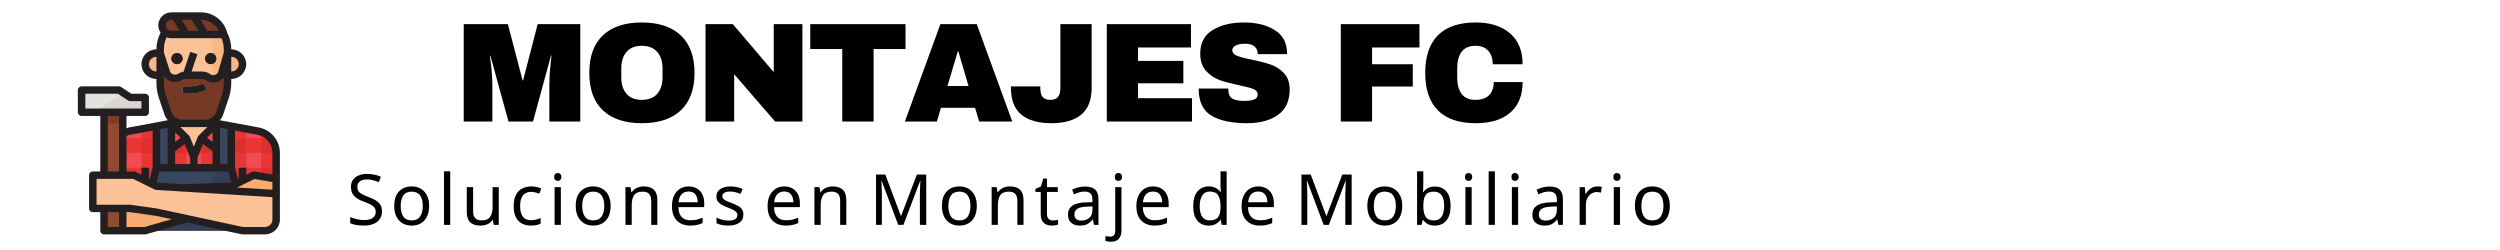 <svg xmlns="http://www.w3.org/2000/svg" xmlns:xlink="http://www.w3.org/1999/xlink" width="500" zoomAndPan="magnify" viewBox="0 0 375 37.5" height="50" preserveAspectRatio="xMidYMid meet" version="1.2"><defs><clipPath id="90d46e0a17"><path d="M 11.66 1.852 L 42 1.852 L 42 35.156 L 11.66 35.156 Z M 11.66 1.852 "/></clipPath></defs><g id="ba93bb0384"><path style=" stroke:none;fill-rule:nonzero;fill:#fbc197;fill-opacity:1;" d="M 41.426 32.938 L 41.426 22.934 C 41.426 21.332 40.273 19.953 38.676 19.66 L 32.445 18.504 L 32.445 13.508 L 25.707 13.508 L 25.707 18.504 C 25.707 18.504 22.113 19.172 19.473 19.66 C 17.883 19.953 16.727 21.332 16.727 22.934 C 16.727 25.719 16.727 32.938 16.727 32.938 "/><path style=" stroke:none;fill-rule:nonzero;fill:#f03b3d;fill-opacity:1;" d="M 38.676 19.66 L 32.445 18.504 L 30.199 20.723 L 29.078 23.5 L 27.953 20.723 L 25.707 18.504 C 25.707 18.504 22.113 19.172 19.473 19.66 C 17.883 19.953 16.727 21.332 16.727 22.934 C 16.727 25.719 16.727 32.938 16.727 32.938 L 41.426 32.938 L 41.426 22.934 C 41.426 21.332 40.273 19.953 38.676 19.66 "/><path style=" stroke:none;fill-rule:nonzero;fill:#f14c52;fill-opacity:1;" d="M 30.199 25.164 L 30.199 22.945 L 29.301 22.945 L 29.078 23.5 L 28.852 22.945 L 27.953 22.945 L 27.953 25.164 L 30.199 25.164 "/><path style=" stroke:none;fill-rule:nonzero;fill:#f14c52;fill-opacity:1;" d="M 21.219 20.723 L 21.219 19.336 C 20.621 19.445 20.027 19.559 19.473 19.66 C 19.301 19.691 19.137 19.742 18.973 19.801 L 18.973 20.723 L 21.219 20.723 "/><path style=" stroke:none;fill-rule:nonzero;fill:#f14c52;fill-opacity:1;" d="M 34.688 25.164 L 34.688 22.945 L 32.445 22.945 L 32.445 25.164 L 34.688 25.164 "/><path style=" stroke:none;fill-rule:nonzero;fill:#f14c52;fill-opacity:1;" d="M 32.445 27.387 L 32.445 29.605 L 34.688 29.605 L 34.688 27.387 L 32.445 27.387 "/><path style=" stroke:none;fill-rule:nonzero;fill:#f14c52;fill-opacity:1;" d="M 25.707 20.723 L 25.707 18.504 C 25.707 18.504 24.75 18.68 23.465 18.918 L 23.465 20.723 L 25.707 20.723 "/><path style=" stroke:none;fill-rule:nonzero;fill:#f14c52;fill-opacity:1;" d="M 27.953 27.387 L 27.953 29.605 L 30.199 29.605 L 30.199 27.387 L 27.953 27.387 "/><path style=" stroke:none;fill-rule:nonzero;fill:#f14c52;fill-opacity:1;" d="M 36.934 29.605 L 39.18 29.605 L 39.18 27.387 L 36.934 27.387 L 36.934 29.605 "/><path style=" stroke:none;fill-rule:nonzero;fill:#f14c52;fill-opacity:1;" d="M 21.219 27.387 L 18.973 27.387 L 18.973 29.605 L 21.219 29.605 L 21.219 27.387 "/><path style=" stroke:none;fill-rule:nonzero;fill:#f14c52;fill-opacity:1;" d="M 23.465 27.387 L 23.465 29.605 L 25.707 29.605 L 25.707 27.387 L 23.465 27.387 "/><path style=" stroke:none;fill-rule:nonzero;fill:#f14c52;fill-opacity:1;" d="M 36.934 25.164 L 39.18 25.164 L 39.18 22.945 L 36.934 22.945 L 36.934 25.164 "/><path style=" stroke:none;fill-rule:nonzero;fill:#f14c52;fill-opacity:1;" d="M 34.688 20.723 L 34.688 18.918 L 32.445 18.504 L 32.445 20.723 L 34.688 20.723 "/><path style=" stroke:none;fill-rule:nonzero;fill:#f14c52;fill-opacity:1;" d="M 39.18 20.723 L 39.18 19.797 C 39.016 19.742 38.852 19.691 38.676 19.66 L 36.934 19.336 L 36.934 20.723 L 39.18 20.723 "/><path style=" stroke:none;fill-rule:nonzero;fill:#f14c52;fill-opacity:1;" d="M 23.465 25.164 L 25.707 25.164 L 25.707 22.945 L 23.465 22.945 L 23.465 25.164 "/><path style=" stroke:none;fill-rule:nonzero;fill:#f14c52;fill-opacity:1;" d="M 27.953 31.824 L 27.953 32.938 L 30.199 32.938 L 30.199 31.824 L 27.953 31.824 "/><path style=" stroke:none;fill-rule:nonzero;fill:#f14c52;fill-opacity:1;" d="M 23.465 31.824 L 23.465 32.938 L 25.707 32.938 L 25.707 31.824 L 23.465 31.824 "/><path style=" stroke:none;fill-rule:nonzero;fill:#f14c52;fill-opacity:1;" d="M 18.973 31.824 L 18.973 32.938 L 21.219 32.938 L 21.219 31.824 L 18.973 31.824 "/><path style=" stroke:none;fill-rule:nonzero;fill:#f14c52;fill-opacity:1;" d="M 21.219 22.945 L 18.973 22.945 L 18.973 25.164 L 21.219 25.164 L 21.219 22.945 "/><path style=" stroke:none;fill-rule:nonzero;fill:#f14c52;fill-opacity:1;" d="M 32.445 31.824 L 32.445 32.938 L 34.688 32.938 L 34.688 31.824 L 32.445 31.824 "/><path style=" stroke:none;fill-rule:nonzero;fill:#f14c52;fill-opacity:1;" d="M 36.934 31.824 L 36.934 32.938 L 39.18 32.938 L 39.18 31.824 L 36.934 31.824 "/><path style=" stroke:none;fill-rule:nonzero;fill:#eb3535;fill-opacity:1;" d="M 25.707 22.945 L 25.707 20.723 L 23.465 20.723 L 23.465 22.945 L 25.707 22.945 "/><path style=" stroke:none;fill-rule:nonzero;fill:#eb3535;fill-opacity:1;" d="M 34.688 20.723 L 32.445 20.723 L 32.445 22.945 L 34.688 22.945 L 34.688 20.723 "/><path style=" stroke:none;fill-rule:nonzero;fill:#eb3535;fill-opacity:1;" d="M 36.934 20.723 L 36.934 22.945 L 39.18 22.945 L 39.18 20.723 L 36.934 20.723 "/><path style=" stroke:none;fill-rule:nonzero;fill:#eb3535;fill-opacity:1;" d="M 29.301 22.945 L 30.199 22.945 L 30.199 20.723 L 29.301 22.945 "/><path style=" stroke:none;fill-rule:nonzero;fill:#eb3535;fill-opacity:1;" d="M 27.953 22.945 L 28.852 22.945 L 27.953 20.723 L 27.953 22.945 "/><path style=" stroke:none;fill-rule:nonzero;fill:#eb3535;fill-opacity:1;" d="M 21.219 22.945 L 21.219 20.723 L 18.973 20.723 L 18.973 22.945 L 21.219 22.945 "/><path style=" stroke:none;fill-rule:nonzero;fill:#eb3535;fill-opacity:1;" d="M 36.934 27.387 L 39.18 27.387 L 39.18 25.164 L 36.934 25.164 L 36.934 27.387 "/><path style=" stroke:none;fill-rule:nonzero;fill:#eb3535;fill-opacity:1;" d="M 30.199 27.387 L 30.199 25.164 L 27.953 25.164 L 27.953 27.387 L 30.199 27.387 "/><path style=" stroke:none;fill-rule:nonzero;fill:#eb3535;fill-opacity:1;" d="M 34.688 27.387 L 34.688 25.164 L 32.445 25.164 L 32.445 27.387 L 34.688 27.387 "/><path style=" stroke:none;fill-rule:nonzero;fill:#eb3535;fill-opacity:1;" d="M 18.973 25.164 L 18.973 27.387 L 21.219 27.387 L 21.219 25.164 L 18.973 25.164 "/><path style=" stroke:none;fill-rule:nonzero;fill:#eb3535;fill-opacity:1;" d="M 25.707 27.387 L 25.707 25.164 L 23.465 25.164 L 23.465 27.387 L 25.707 27.387 "/><path style=" stroke:none;fill-rule:nonzero;fill:#eb3535;fill-opacity:1;" d="M 23.465 29.605 L 23.465 31.824 L 25.707 31.824 L 25.707 29.605 L 23.465 29.605 "/><path style=" stroke:none;fill-rule:nonzero;fill:#eb3535;fill-opacity:1;" d="M 32.445 29.605 L 32.445 31.824 L 34.688 31.824 L 34.688 29.605 L 32.445 29.605 "/><path style=" stroke:none;fill-rule:nonzero;fill:#eb3535;fill-opacity:1;" d="M 36.934 31.824 L 39.18 31.824 L 39.18 29.605 L 36.934 29.605 L 36.934 31.824 "/><path style=" stroke:none;fill-rule:nonzero;fill:#eb3535;fill-opacity:1;" d="M 27.953 29.605 L 27.953 31.824 L 30.199 31.824 L 30.199 29.605 L 27.953 29.605 "/><path style=" stroke:none;fill-rule:nonzero;fill:#eb3535;fill-opacity:1;" d="M 18.973 29.605 L 18.973 31.824 L 21.219 31.824 L 21.219 29.605 L 18.973 29.605 "/><path style=" stroke:none;fill-rule:nonzero;fill:#eb3535;fill-opacity:1;" d="M 30.199 27.387 L 30.199 29.605 L 32.445 29.605 L 32.445 27.387 L 30.199 27.387 "/><path style=" stroke:none;fill-rule:nonzero;fill:#eb3535;fill-opacity:1;" d="M 32.445 25.164 L 32.445 22.945 L 30.199 22.945 L 30.199 25.164 L 32.445 25.164 "/><path style=" stroke:none;fill-rule:nonzero;fill:#eb3535;fill-opacity:1;" d="M 30.199 31.824 L 30.199 32.938 L 32.445 32.938 L 32.445 31.824 L 30.199 31.824 "/><path style=" stroke:none;fill-rule:nonzero;fill:#eb3535;fill-opacity:1;" d="M 32.445 18.504 L 30.199 20.723 L 32.445 20.723 Z M 32.445 18.504 "/><path style=" stroke:none;fill-rule:nonzero;fill:#eb3535;fill-opacity:1;" d="M 34.688 25.164 L 36.934 25.164 L 36.934 22.945 L 34.688 22.945 L 34.688 25.164 "/><path style=" stroke:none;fill-rule:nonzero;fill:#eb3535;fill-opacity:1;" d="M 36.934 20.723 L 36.934 19.336 L 34.688 18.918 L 34.688 20.723 L 36.934 20.723 "/><path style=" stroke:none;fill-rule:nonzero;fill:#eb3535;fill-opacity:1;" d="M 34.688 31.824 L 34.688 32.938 L 36.934 32.938 L 36.934 31.824 L 34.688 31.824 "/><path style=" stroke:none;fill-rule:nonzero;fill:#eb3535;fill-opacity:1;" d="M 34.688 29.605 L 36.934 29.605 L 36.934 27.387 L 34.688 27.387 L 34.688 29.605 "/><path style=" stroke:none;fill-rule:nonzero;fill:#eb3535;fill-opacity:1;" d="M 39.18 22.945 L 39.18 25.164 L 41.426 25.164 L 41.426 22.945 L 39.18 22.945 "/><path style=" stroke:none;fill-rule:nonzero;fill:#eb3535;fill-opacity:1;" d="M 39.18 32.938 L 41.426 32.938 L 41.426 31.824 L 39.18 31.824 L 39.18 32.938 "/><path style=" stroke:none;fill-rule:nonzero;fill:#eb3535;fill-opacity:1;" d="M 40.566 20.723 C 40.195 20.312 39.723 19.988 39.18 19.797 L 39.18 20.723 L 40.566 20.723 "/><path style=" stroke:none;fill-rule:nonzero;fill:#eb3535;fill-opacity:1;" d="M 39.18 29.605 L 41.426 29.605 L 41.426 27.387 L 39.18 27.387 L 39.18 29.605 "/><path style=" stroke:none;fill-rule:nonzero;fill:#eb3535;fill-opacity:1;" d="M 25.707 27.387 L 25.707 29.605 L 27.953 29.605 L 27.953 27.387 L 25.707 27.387 "/><path style=" stroke:none;fill-rule:nonzero;fill:#eb3535;fill-opacity:1;" d="M 25.707 31.824 L 25.707 32.938 L 27.953 32.938 L 27.953 31.824 L 25.707 31.824 "/><path style=" stroke:none;fill-rule:nonzero;fill:#eb3535;fill-opacity:1;" d="M 27.953 25.164 L 27.953 22.945 L 25.707 22.945 L 25.707 25.164 L 27.953 25.164 "/><path style=" stroke:none;fill-rule:nonzero;fill:#eb3535;fill-opacity:1;" d="M 27.953 20.723 L 25.707 18.504 L 25.707 20.723 Z M 27.953 20.723 "/><path style=" stroke:none;fill-rule:nonzero;fill:#eb3535;fill-opacity:1;" d="M 23.465 20.723 L 23.465 18.918 C 22.777 19.047 22 19.191 21.219 19.336 L 21.219 20.723 L 23.465 20.723 "/><path style=" stroke:none;fill-rule:nonzero;fill:#eb3535;fill-opacity:1;" d="M 23.465 25.164 L 23.465 22.945 L 21.219 22.945 L 21.219 25.164 L 23.465 25.164 "/><path style=" stroke:none;fill-rule:nonzero;fill:#eb3535;fill-opacity:1;" d="M 21.219 31.824 L 21.219 32.938 L 23.465 32.938 L 23.465 31.824 L 21.219 31.824 "/><path style=" stroke:none;fill-rule:nonzero;fill:#eb3535;fill-opacity:1;" d="M 21.219 27.387 L 21.219 29.605 L 23.465 29.605 L 23.465 27.387 L 21.219 27.387 "/><path style=" stroke:none;fill-rule:nonzero;fill:#eb3535;fill-opacity:1;" d="M 18.973 22.945 L 16.727 22.945 C 16.727 23.527 16.727 24.305 16.727 25.164 L 18.973 25.164 L 18.973 22.945 "/><path style=" stroke:none;fill-rule:nonzero;fill:#eb3535;fill-opacity:1;" d="M 16.727 27.387 C 16.727 28.145 16.727 28.902 16.727 29.605 L 18.973 29.605 L 18.973 27.387 L 16.727 27.387 "/><path style=" stroke:none;fill-rule:nonzero;fill:#eb3535;fill-opacity:1;" d="M 17.586 20.723 L 18.973 20.723 L 18.973 19.801 C 18.43 19.988 17.957 20.312 17.586 20.723 "/><path style=" stroke:none;fill-rule:nonzero;fill:#eb3535;fill-opacity:1;" d="M 16.727 31.824 C 16.727 32.508 16.727 32.938 16.727 32.938 L 18.973 32.938 L 18.973 31.824 L 16.727 31.824 "/><path style=" stroke:none;fill-rule:nonzero;fill:#db302b;fill-opacity:1;" d="M 32.445 22.945 L 32.445 20.723 L 30.199 20.723 L 30.199 22.945 L 32.445 22.945 "/><path style=" stroke:none;fill-rule:nonzero;fill:#db302b;fill-opacity:1;" d="M 32.445 27.387 L 32.445 25.164 L 30.199 25.164 L 30.199 27.387 L 32.445 27.387 "/><path style=" stroke:none;fill-rule:nonzero;fill:#db302b;fill-opacity:1;" d="M 30.199 29.605 L 30.199 31.824 L 32.445 31.824 L 32.445 29.605 L 30.199 29.605 "/><path style=" stroke:none;fill-rule:nonzero;fill:#db302b;fill-opacity:1;" d="M 36.934 22.945 L 36.934 20.723 L 34.688 20.723 L 34.688 22.945 L 36.934 22.945 "/><path style=" stroke:none;fill-rule:nonzero;fill:#db302b;fill-opacity:1;" d="M 34.688 27.387 L 36.934 27.387 L 36.934 25.164 L 34.688 25.164 L 34.688 27.387 "/><path style=" stroke:none;fill-rule:nonzero;fill:#db302b;fill-opacity:1;" d="M 34.688 29.605 L 34.688 31.824 L 36.934 31.824 L 36.934 29.605 L 34.688 29.605 "/><path style=" stroke:none;fill-rule:nonzero;fill:#db302b;fill-opacity:1;" d="M 40.566 20.723 L 39.18 20.723 L 39.18 22.945 L 41.426 22.945 L 41.426 22.934 C 41.426 22.094 41.102 21.316 40.566 20.723 "/><path style=" stroke:none;fill-rule:nonzero;fill:#db302b;fill-opacity:1;" d="M 39.18 27.387 L 41.426 27.387 L 41.426 25.164 L 39.18 25.164 L 39.18 27.387 "/><path style=" stroke:none;fill-rule:nonzero;fill:#db302b;fill-opacity:1;" d="M 39.18 31.824 L 41.426 31.824 L 41.426 29.605 L 39.18 29.605 L 39.18 31.824 "/><path style=" stroke:none;fill-rule:nonzero;fill:#db302b;fill-opacity:1;" d="M 25.707 22.945 L 27.953 22.945 L 27.953 20.723 L 25.707 20.723 L 25.707 22.945 "/><path style=" stroke:none;fill-rule:nonzero;fill:#db302b;fill-opacity:1;" d="M 27.953 27.387 L 27.953 25.164 L 25.707 25.164 L 25.707 27.387 L 27.953 27.387 "/><path style=" stroke:none;fill-rule:nonzero;fill:#db302b;fill-opacity:1;" d="M 25.707 29.605 L 25.707 31.824 L 27.953 31.824 L 27.953 29.605 L 25.707 29.605 "/><path style=" stroke:none;fill-rule:nonzero;fill:#db302b;fill-opacity:1;" d="M 23.465 22.945 L 23.465 20.723 L 21.219 20.723 L 21.219 22.945 L 23.465 22.945 "/><path style=" stroke:none;fill-rule:nonzero;fill:#db302b;fill-opacity:1;" d="M 23.465 25.164 L 21.219 25.164 L 21.219 27.387 L 23.465 27.387 L 23.465 25.164 "/><path style=" stroke:none;fill-rule:nonzero;fill:#db302b;fill-opacity:1;" d="M 21.219 29.605 L 21.219 31.824 L 23.465 31.824 L 23.465 29.605 L 21.219 29.605 "/><path style=" stroke:none;fill-rule:nonzero;fill:#db302b;fill-opacity:1;" d="M 18.973 20.723 L 17.586 20.723 C 17.051 21.316 16.727 22.094 16.727 22.934 C 16.727 22.934 16.727 22.941 16.727 22.945 L 18.973 22.945 L 18.973 20.723 "/><path style=" stroke:none;fill-rule:nonzero;fill:#db302b;fill-opacity:1;" d="M 18.973 25.164 L 16.727 25.164 C 16.727 25.867 16.727 26.625 16.727 27.387 L 18.973 27.387 L 18.973 25.164 "/><path style=" stroke:none;fill-rule:nonzero;fill:#db302b;fill-opacity:1;" d="M 18.973 29.605 L 16.727 29.605 C 16.727 30.176 16.727 30.711 16.727 31.176 C 16.727 31.414 16.727 31.629 16.727 31.824 L 18.973 31.824 L 18.973 29.605 "/><path style=" stroke:none;fill-rule:nonzero;fill:#394660;fill-opacity:1;" d="M 34.688 25.164 L 34.688 18.918 L 32.445 18.504 L 32.445 25.164 L 25.707 25.164 L 25.707 18.504 C 25.707 18.504 24.75 18.68 23.465 18.918 L 23.465 25.164 L 21.781 31.824 L 21.781 34.602 L 36.375 34.602 L 36.375 31.824 L 34.688 25.164 "/><path style=" stroke:none;fill-rule:nonzero;fill:#333f56;fill-opacity:1;" d="M 34.688 23.094 C 30.562 29.383 25.156 32.559 21.781 34.031 L 21.781 34.602 L 36.375 34.602 L 36.375 31.824 L 34.688 25.164 L 34.688 23.094 "/><path style=" stroke:none;fill-rule:nonzero;fill:#f14c52;fill-opacity:1;" d="M 27.953 20.723 L 25.707 18.504 L 25.707 22.391 Z M 27.953 20.723 "/><path style=" stroke:none;fill-rule:nonzero;fill:#f14c52;fill-opacity:1;" d="M 30.199 20.723 L 32.445 18.504 L 32.445 22.391 Z M 30.199 20.723 "/><path style=" stroke:none;fill-rule:nonzero;fill:#fab683;fill-opacity:1;" d="M 34.688 11.285 L 34.129 11.285 L 34.129 7.957 L 34.688 7.957 C 35.617 7.957 36.375 8.703 36.375 9.621 C 36.375 10.543 35.617 11.285 34.688 11.285 "/><path style=" stroke:none;fill-rule:nonzero;fill:#fab683;fill-opacity:1;" d="M 24.023 7.957 L 23.465 7.957 C 22.539 7.957 21.781 8.703 21.781 9.621 C 21.781 10.535 22.539 11.285 23.465 11.285 L 24.059 11.285 "/><path style=" stroke:none;fill-rule:nonzero;fill:#fbc197;fill-opacity:1;" d="M 29.078 16.281 C 26.289 16.281 24.023 14.047 24.023 11.285 L 24.023 7.402 C 24.023 4.645 26.289 2.406 29.078 2.406 C 31.867 2.406 34.129 4.645 34.129 7.402 L 34.129 11.285 C 34.129 14.047 31.867 16.281 29.078 16.281 "/><path style=" stroke:none;fill-rule:nonzero;fill:#fab683;fill-opacity:1;" d="M 29.078 2.406 C 28.691 2.406 28.316 2.453 27.953 2.535 C 30.203 3.039 31.883 5.023 31.883 7.402 L 31.883 11.285 C 31.883 13.664 30.203 15.648 27.953 16.156 C 28.316 16.234 28.691 16.281 29.078 16.281 C 31.867 16.281 34.129 14.047 34.129 11.285 L 34.129 7.402 C 34.129 4.645 31.867 2.406 29.078 2.406 "/><path style=" stroke:none;fill-rule:nonzero;fill:#753926;fill-opacity:1;" d="M 26.551 7.957 C 26.086 7.957 25.707 8.328 25.707 8.789 C 25.707 9.25 26.086 9.621 26.551 9.621 C 27.016 9.621 27.391 9.25 27.391 8.789 C 27.391 8.328 27.016 7.957 26.551 7.957 "/><path style=" stroke:none;fill-rule:nonzero;fill:#753926;fill-opacity:1;" d="M 31.602 7.957 C 31.137 7.957 30.762 8.328 30.762 8.789 C 30.762 9.25 31.137 9.621 31.602 9.621 C 32.066 9.621 32.445 9.25 32.445 8.789 C 32.445 8.328 32.066 7.957 31.602 7.957 "/><path style=" stroke:none;fill-rule:nonzero;fill:#f9ab71;fill-opacity:1;" d="M 30.199 11.844 L 27.953 11.844 C 27.773 11.844 27.605 11.754 27.496 11.613 C 27.391 11.469 27.363 11.281 27.422 11.113 L 28.543 7.781 L 29.609 8.133 L 28.73 10.73 L 30.199 10.73 L 30.199 11.844 "/><path style=" stroke:none;fill-rule:nonzero;fill:#753926;fill-opacity:1;" d="M 33.566 5.18 L 25.707 5.18 C 24.934 5.18 24.305 4.562 24.305 3.793 C 24.305 3.027 24.934 2.406 25.707 2.406 L 30.145 2.406 C 31.809 2.406 33.238 3.566 33.566 5.18 "/><path style=" stroke:none;fill-rule:nonzero;fill:#db302b;fill-opacity:1;" d="M 22.34 31.824 L 21.219 31.824 L 21.219 25.164 L 22.34 25.164 L 22.34 31.824 "/><path style=" stroke:none;fill-rule:nonzero;fill:#db302b;fill-opacity:1;" d="M 36.934 31.824 L 35.812 31.824 L 35.812 25.164 L 36.934 25.164 L 36.934 31.824 "/><path style=" stroke:none;fill-rule:nonzero;fill:#f9ab71;fill-opacity:1;" d="M 34.688 27.941 L 16.727 28.496 L 16.727 32.938 C 16.727 33.855 17.48 34.602 18.41 34.602 L 21.781 34.602 L 34.688 30.895 L 38.617 30.16 L 41.426 31.27 L 41.426 26.828 L 38.059 26.273 L 34.688 27.941 "/><path style=" stroke:none;fill-rule:nonzero;fill:#5c291c;fill-opacity:1;" d="M 29.715 2.406 L 28.395 2.406 L 30.121 5.18 L 31.441 5.18 L 29.715 2.406 "/><path style=" stroke:none;fill-rule:nonzero;fill:#5c291c;fill-opacity:1;" d="M 25.707 2.406 C 25.668 2.406 25.633 2.414 25.594 2.418 L 27.301 5.18 L 28.617 5.18 L 26.902 2.406 L 25.707 2.406 "/><path style=" stroke:none;fill-rule:nonzero;fill:#914a32;fill-opacity:1;" d="M 18.41 34.602 L 15.605 34.602 L 15.605 16.84 L 18.41 16.84 L 18.41 34.602 "/><path style=" stroke:none;fill-rule:nonzero;fill:#e2e2de;fill-opacity:1;" d="M 21.781 16.84 L 12.238 16.84 L 12.238 13.508 L 17.852 13.508 L 19.535 14.617 L 21.781 14.617 L 21.781 16.84 "/><path style=" stroke:none;fill-rule:nonzero;fill:#d8d7d3;fill-opacity:1;" d="M 18.57 13.98 L 14.062 16.84 L 21.781 16.84 L 21.781 14.617 L 19.535 14.617 L 18.57 13.98 "/><path style=" stroke:none;fill-rule:nonzero;fill:#7e3b26;fill-opacity:1;" d="M 18.41 18.504 L 15.605 18.504 L 15.605 16.84 L 18.41 16.84 L 18.41 18.504 "/><path style=" stroke:none;fill-rule:nonzero;fill:#fbc197;fill-opacity:1;" d="M 23.465 27.941 L 41.426 29.051 L 41.426 32.938 C 41.426 33.855 40.672 34.602 39.742 34.602 L 36.375 34.602 L 23.465 31.824 L 19.535 31.27 L 13.922 31.27 L 13.922 26.273 L 20.094 26.273 L 23.465 27.941 "/><path style=" stroke:none;fill-rule:nonzero;fill:#753926;fill-opacity:1;" d="M 30.824 18.504 L 27.328 18.504 C 26.359 18.504 25.504 17.891 25.199 16.984 L 24.371 14.531 C 24.141 13.855 24.023 13.145 24.023 12.426 L 24.023 7.957 L 24.992 10.984 C 25.371 11.734 26.332 11.988 27.039 11.52 C 27.27 11.371 27.543 11.285 27.82 11.285 L 30.332 11.285 C 30.609 11.285 30.883 11.371 31.117 11.52 L 31.215 11.586 C 31.883 12.027 32.789 11.824 33.203 11.145 L 34.129 7.957 L 34.129 12.426 C 34.129 13.145 34.012 13.855 33.781 14.531 L 32.953 16.984 C 32.648 17.891 31.793 18.504 30.824 18.504 "/><path style=" stroke:none;fill-rule:nonzero;fill:#fbc197;fill-opacity:1;" d="M 28.438 14.062 L 27.391 14.062 L 27.391 12.953 L 28.438 12.953 C 29.207 12.953 29.949 12.777 30.477 12.473 L 31.043 13.43 C 30.34 13.84 29.41 14.062 28.438 14.062 "/><g clip-rule="nonzero" clip-path="url(#90d46e0a17)"><path style=" stroke:none;fill-rule:nonzero;fill:#231f20;fill-opacity:1;" d="M 21.219 16.281 L 21.219 15.172 L 19.535 15.172 C 19.422 15.172 19.316 15.141 19.223 15.078 L 17.68 14.062 L 12.797 14.062 L 12.797 16.281 Z M 18.973 20.395 L 18.973 25.719 L 20.094 25.719 C 20.184 25.719 20.27 25.738 20.348 25.777 L 21.219 26.211 L 21.219 25.164 L 22.34 25.164 L 22.34 26.766 L 22.465 26.824 L 22.902 25.098 L 22.902 19.586 C 21.824 19.785 20.629 20.008 19.574 20.203 C 19.367 20.246 19.164 20.312 18.973 20.395 Z M 17.852 25.719 L 17.852 17.395 L 16.168 17.395 L 16.168 25.719 Z M 23.211 28.438 L 19.965 26.828 L 14.484 26.828 L 14.484 30.715 L 19.535 30.715 C 19.559 30.715 19.586 30.719 19.613 30.723 L 23.543 31.277 L 36.434 34.047 L 39.742 34.047 C 40.359 34.047 40.863 33.547 40.863 32.938 L 40.863 29.574 L 23.43 28.492 C 23.355 28.488 23.277 28.469 23.211 28.438 Z M 23.492 27.336 L 23.613 27.395 L 27.246 27.617 L 34.547 27.391 L 34.66 27.332 L 34.25 25.719 L 23.902 25.719 Z M 24.023 24.609 L 25.148 24.609 L 25.148 19.172 C 25.066 19.188 24.988 19.203 24.895 19.219 L 24.723 19.25 C 24.652 19.262 24.594 19.273 24.535 19.289 C 24.422 19.305 24.359 19.32 24.289 19.328 L 24.023 19.379 Z M 31.883 21.277 L 31.883 19.844 L 31.055 20.664 Z M 29.637 24.609 L 31.883 24.609 L 31.883 22.668 L 30.449 21.602 L 29.637 23.609 Z M 29.078 22.004 L 29.676 20.52 L 29.68 20.52 C 29.707 20.449 29.746 20.387 29.801 20.332 L 31.109 19.035 C 31.016 19.047 30.922 19.059 30.824 19.059 L 27.328 19.059 C 27.23 19.059 27.137 19.047 27.043 19.035 L 28.352 20.332 C 28.406 20.387 28.445 20.449 28.473 20.52 L 28.477 20.52 Z M 27.098 20.664 L 26.27 19.844 L 26.27 21.277 Z M 26.27 22.668 L 26.27 24.609 L 28.516 24.609 L 28.516 23.609 L 27.703 21.602 Z M 25.727 16.809 C 25.957 17.492 26.602 17.949 27.328 17.949 L 30.824 17.949 C 31.551 17.949 32.195 17.492 32.426 16.809 L 33.25 14.355 C 33.461 13.734 33.566 13.086 33.566 12.426 L 33.566 11.605 C 33.285 11.969 32.891 12.227 32.43 12.328 C 31.898 12.445 31.355 12.344 30.902 12.047 L 30.805 11.984 C 30.664 11.891 30.5 11.844 30.332 11.844 L 27.82 11.844 C 27.652 11.844 27.488 11.891 27.348 11.984 C 26.879 12.293 26.297 12.387 25.75 12.246 C 25.266 12.117 24.848 11.812 24.586 11.398 L 24.586 12.426 C 24.586 13.086 24.691 13.734 24.902 14.355 Z M 24.586 7.871 L 25.516 10.77 C 25.629 10.969 25.812 11.113 26.039 11.172 C 26.277 11.234 26.52 11.195 26.727 11.059 C 26.973 10.898 27.254 10.793 27.543 10.75 L 28.543 7.781 L 29.609 8.133 L 28.73 10.73 L 30.332 10.73 C 30.727 10.73 31.102 10.844 31.426 11.059 L 31.527 11.125 C 31.719 11.254 31.949 11.297 32.18 11.242 C 32.391 11.199 32.566 11.082 32.688 10.91 L 33.566 7.879 L 33.566 7.402 C 33.566 6.828 33.449 6.262 33.234 5.734 L 25.707 5.734 C 25.453 5.734 25.207 5.684 24.98 5.594 C 24.723 6.16 24.586 6.773 24.586 7.402 Z M 24.867 3.793 C 24.867 4.254 25.242 4.625 25.707 4.625 L 26.961 4.625 L 25.953 2.961 L 25.707 2.961 C 25.242 2.961 24.867 3.332 24.867 3.793 Z M 27.262 2.961 L 28.273 4.625 L 29.77 4.625 L 28.758 2.961 Z M 30.066 2.961 L 31.078 4.625 L 32.797 4.625 C 32.32 3.629 31.297 2.961 30.145 2.961 Z M 33.004 19.172 L 33.004 24.609 L 34.129 24.609 L 34.129 19.379 Z M 35.25 25.098 L 35.688 26.824 L 35.812 26.766 L 35.812 25.164 L 36.934 25.164 L 36.934 26.211 L 37.805 25.777 C 37.914 25.727 38.031 25.707 38.148 25.727 L 40.863 26.176 L 40.863 22.934 C 40.863 21.598 39.902 20.449 38.578 20.203 L 35.25 19.586 Z M 40.863 27.301 L 38.145 26.852 L 35.559 28.129 L 40.863 28.457 Z M 25.746 32.883 L 23.344 32.367 L 19.496 31.824 L 18.973 31.824 L 18.973 34.047 L 21.699 34.047 Z M 17.852 31.824 L 16.168 31.824 L 16.168 34.047 L 17.852 34.047 Z M 23.465 8.516 C 22.828 8.527 22.34 9.02 22.34 9.621 C 22.34 10.234 22.844 10.73 23.465 10.73 Z M 34.688 10.73 C 35.309 10.73 35.812 10.234 35.812 9.621 C 35.812 9.012 35.309 8.512 34.688 8.512 Z M 18.973 17.395 L 18.973 19.223 C 19.102 19.184 19.23 19.137 19.367 19.113 C 20.648 18.875 22.148 18.598 23.359 18.375 L 24.082 18.238 C 24.168 18.223 24.25 18.207 24.328 18.199 C 24.363 18.188 24.449 18.168 24.527 18.152 L 24.695 18.125 C 24.809 18.105 24.91 18.09 25 18.07 L 25.148 18.043 L 25.148 18.023 C 24.941 17.77 24.773 17.48 24.664 17.16 L 23.84 14.707 C 23.59 13.973 23.465 13.203 23.465 12.426 L 23.465 11.844 C 22.223 11.844 21.219 10.848 21.219 9.621 C 21.219 8.398 22.223 7.402 23.465 7.402 C 23.465 6.523 23.688 5.668 24.09 4.891 C 23.871 4.578 23.742 4.199 23.742 3.793 C 23.742 2.723 24.625 1.852 25.707 1.852 L 30.145 1.852 C 31.996 1.852 33.609 3.109 34.066 4.867 C 34.473 5.648 34.688 6.52 34.688 7.402 C 35.93 7.402 36.934 8.398 36.934 9.621 C 36.934 10.848 35.93 11.844 34.688 11.844 L 34.688 12.426 C 34.688 13.203 34.562 13.973 34.312 14.707 L 33.488 17.16 C 33.379 17.48 33.211 17.77 33.004 18.023 L 33.004 18.043 L 38.781 19.113 C 40.641 19.457 41.984 21.062 41.984 22.934 L 41.984 32.938 C 41.984 34.16 40.98 35.156 39.742 35.156 L 36.375 35.156 C 36.332 35.156 36.293 35.152 36.254 35.145 L 28.047 33.379 L 21.934 35.133 C 21.883 35.148 21.832 35.156 21.781 35.156 L 15.605 35.156 C 15.297 35.156 15.043 34.906 15.043 34.602 L 15.043 31.824 L 13.922 31.824 C 13.613 31.824 13.359 31.578 13.359 31.27 L 13.359 26.273 C 13.359 25.969 13.613 25.719 13.922 25.719 L 15.043 25.719 L 15.043 17.395 L 12.238 17.395 C 11.93 17.395 11.676 17.145 11.676 16.84 L 11.676 13.508 C 11.676 13.203 11.93 12.953 12.238 12.953 L 17.852 12.953 C 17.961 12.953 18.07 12.984 18.16 13.047 L 19.703 14.062 L 21.781 14.062 C 22.09 14.062 22.34 14.312 22.34 14.617 L 22.34 16.84 C 22.34 17.145 22.09 17.395 21.781 17.395 Z M 28.438 14.062 C 29.41 14.062 30.34 13.84 31.043 13.43 L 30.477 12.473 C 29.949 12.777 29.207 12.953 28.438 12.953 L 27.391 12.953 L 27.391 14.062 Z M 31.602 9.621 C 32.066 9.621 32.445 9.25 32.445 8.789 C 32.445 8.328 32.066 7.957 31.602 7.957 C 31.137 7.957 30.762 8.328 30.762 8.789 C 30.762 9.25 31.137 9.621 31.602 9.621 Z M 25.707 8.789 C 25.707 8.328 26.086 7.957 26.551 7.957 C 27.016 7.957 27.391 8.328 27.391 8.789 C 27.391 9.25 27.016 9.621 26.551 9.621 C 26.086 9.621 25.707 9.25 25.707 8.789 "/></g><g style="fill:#000000;fill-opacity:1;"><g transform="translate(52.002, 33.729)"><path style="stroke:none" d="M 5.297 -2.016 C 5.297 -1.348 5.051 -0.828 4.562 -0.453 C 4.082 -0.078 3.43 0.109 2.609 0.109 C 2.18 0.109 1.785 0.078 1.422 0.016 C 1.066 -0.047 0.77 -0.133 0.531 -0.25 L 0.531 -1.156 C 0.789 -1.051 1.109 -0.953 1.484 -0.859 C 1.859 -0.766 2.25 -0.719 2.656 -0.719 C 3.207 -0.719 3.629 -0.828 3.922 -1.047 C 4.211 -1.266 4.359 -1.562 4.359 -1.938 C 4.359 -2.176 4.301 -2.379 4.188 -2.547 C 4.082 -2.723 3.898 -2.879 3.641 -3.016 C 3.379 -3.16 3.023 -3.316 2.578 -3.484 C 1.93 -3.711 1.445 -3.992 1.125 -4.328 C 0.801 -4.672 0.641 -5.133 0.641 -5.719 C 0.641 -6.113 0.738 -6.457 0.938 -6.75 C 1.145 -7.039 1.426 -7.258 1.781 -7.406 C 2.145 -7.562 2.566 -7.641 3.047 -7.641 C 3.453 -7.641 3.828 -7.602 4.172 -7.531 C 4.516 -7.457 4.832 -7.352 5.125 -7.219 L 4.828 -6.406 C 4.566 -6.52 4.281 -6.613 3.969 -6.688 C 3.656 -6.77 3.336 -6.812 3.016 -6.812 C 2.547 -6.812 2.191 -6.707 1.953 -6.5 C 1.711 -6.301 1.594 -6.039 1.594 -5.719 C 1.594 -5.457 1.645 -5.242 1.75 -5.078 C 1.852 -4.91 2.023 -4.758 2.266 -4.625 C 2.504 -4.488 2.832 -4.344 3.25 -4.188 C 3.688 -4.031 4.055 -3.859 4.359 -3.672 C 4.672 -3.484 4.906 -3.258 5.062 -3 C 5.219 -2.738 5.297 -2.41 5.297 -2.016 Z M 5.297 -2.016 "/></g></g><g style="fill:#000000;fill-opacity:1;"><g transform="translate(58.558, 33.729)"><path style="stroke:none" d="M 5.812 -2.844 C 5.812 -1.906 5.57 -1.176 5.094 -0.656 C 4.625 -0.145 3.984 0.109 3.172 0.109 C 2.672 0.109 2.223 -0.004 1.828 -0.234 C 1.441 -0.461 1.133 -0.797 0.906 -1.234 C 0.688 -1.68 0.578 -2.219 0.578 -2.844 C 0.578 -3.781 0.812 -4.5 1.281 -5 C 1.75 -5.508 2.395 -5.766 3.219 -5.766 C 3.719 -5.766 4.164 -5.648 4.562 -5.422 C 4.957 -5.191 5.266 -4.859 5.484 -4.422 C 5.703 -3.992 5.812 -3.469 5.812 -2.844 Z M 1.547 -2.844 C 1.547 -2.176 1.676 -1.645 1.938 -1.25 C 2.195 -0.863 2.617 -0.672 3.203 -0.672 C 3.773 -0.672 4.191 -0.863 4.453 -1.25 C 4.723 -1.645 4.859 -2.176 4.859 -2.844 C 4.859 -3.508 4.723 -4.031 4.453 -4.406 C 4.191 -4.789 3.77 -4.984 3.188 -4.984 C 2.613 -4.984 2.195 -4.789 1.938 -4.406 C 1.676 -4.031 1.547 -3.508 1.547 -2.844 Z M 1.547 -2.844 "/></g></g><g style="fill:#000000;fill-opacity:1;"><g transform="translate(65.705, 33.729)"><path style="stroke:none" d="M 1.828 0 L 0.891 0 L 0.891 -8.031 L 1.828 -8.031 Z M 1.828 0 "/></g></g><g style="fill:#000000;fill-opacity:1;"><g transform="translate(69.188, 33.729)"><path style="stroke:none" d="M 5.625 -5.656 L 5.625 0 L 4.875 0 L 4.734 -0.75 L 4.688 -0.75 C 4.508 -0.457 4.254 -0.238 3.922 -0.094 C 3.598 0.039 3.254 0.109 2.891 0.109 C 2.211 0.109 1.695 -0.051 1.344 -0.375 C 1 -0.707 0.828 -1.234 0.828 -1.953 L 0.828 -5.656 L 1.781 -5.656 L 1.781 -2.016 C 1.781 -1.117 2.195 -0.672 3.031 -0.672 C 3.656 -0.672 4.086 -0.844 4.328 -1.188 C 4.578 -1.539 4.703 -2.051 4.703 -2.719 L 4.703 -5.656 Z M 5.625 -5.656 "/></g></g><g style="fill:#000000;fill-opacity:1;"><g transform="translate(76.472, 33.729)"><path style="stroke:none" d="M 3.172 0.109 C 2.66 0.109 2.211 0.008 1.828 -0.188 C 1.441 -0.395 1.133 -0.711 0.906 -1.141 C 0.688 -1.578 0.578 -2.129 0.578 -2.797 C 0.578 -3.492 0.691 -4.062 0.922 -4.5 C 1.148 -4.938 1.461 -5.254 1.859 -5.453 C 2.266 -5.66 2.723 -5.766 3.234 -5.766 C 3.516 -5.766 3.789 -5.734 4.062 -5.672 C 4.332 -5.617 4.551 -5.547 4.719 -5.453 L 4.438 -4.688 C 4.27 -4.75 4.07 -4.805 3.844 -4.859 C 3.613 -4.922 3.406 -4.953 3.219 -4.953 C 2.102 -4.953 1.547 -4.238 1.547 -2.812 C 1.547 -2.125 1.68 -1.598 1.953 -1.234 C 2.223 -0.879 2.625 -0.703 3.156 -0.703 C 3.457 -0.703 3.727 -0.734 3.969 -0.797 C 4.207 -0.859 4.426 -0.938 4.625 -1.031 L 4.625 -0.203 C 4.438 -0.098 4.227 -0.02 4 0.031 C 3.77 0.082 3.492 0.109 3.172 0.109 Z M 3.172 0.109 "/></g></g><g style="fill:#000000;fill-opacity:1;"><g transform="translate(82.299, 33.729)"><path style="stroke:none" d="M 1.375 -7.781 C 1.508 -7.781 1.629 -7.734 1.734 -7.641 C 1.848 -7.547 1.906 -7.395 1.906 -7.188 C 1.906 -6.988 1.848 -6.836 1.734 -6.734 C 1.629 -6.641 1.508 -6.594 1.375 -6.594 C 1.219 -6.594 1.086 -6.641 0.984 -6.734 C 0.879 -6.836 0.828 -6.988 0.828 -7.188 C 0.828 -7.395 0.879 -7.547 0.984 -7.641 C 1.086 -7.734 1.219 -7.781 1.375 -7.781 Z M 1.828 -5.656 L 1.828 0 L 0.891 0 L 0.891 -5.656 Z M 1.828 -5.656 "/></g></g><g style="fill:#000000;fill-opacity:1;"><g transform="translate(85.783, 33.729)"><path style="stroke:none" d="M 5.812 -2.844 C 5.812 -1.906 5.57 -1.176 5.094 -0.656 C 4.625 -0.145 3.984 0.109 3.172 0.109 C 2.672 0.109 2.223 -0.004 1.828 -0.234 C 1.441 -0.461 1.133 -0.797 0.906 -1.234 C 0.688 -1.68 0.578 -2.219 0.578 -2.844 C 0.578 -3.781 0.812 -4.5 1.281 -5 C 1.75 -5.508 2.395 -5.766 3.219 -5.766 C 3.719 -5.766 4.164 -5.648 4.562 -5.422 C 4.957 -5.191 5.266 -4.859 5.484 -4.422 C 5.703 -3.992 5.812 -3.469 5.812 -2.844 Z M 1.547 -2.844 C 1.547 -2.176 1.676 -1.645 1.938 -1.25 C 2.195 -0.863 2.617 -0.672 3.203 -0.672 C 3.773 -0.672 4.191 -0.863 4.453 -1.25 C 4.723 -1.645 4.859 -2.176 4.859 -2.844 C 4.859 -3.508 4.723 -4.031 4.453 -4.406 C 4.191 -4.789 3.77 -4.984 3.188 -4.984 C 2.613 -4.984 2.195 -4.789 1.938 -4.406 C 1.676 -4.031 1.547 -3.508 1.547 -2.844 Z M 1.547 -2.844 "/></g></g><g style="fill:#000000;fill-opacity:1;"><g transform="translate(92.93, 33.729)"><path style="stroke:none" d="M 3.625 -5.766 C 4.301 -5.766 4.812 -5.598 5.156 -5.266 C 5.5 -4.941 5.672 -4.414 5.672 -3.688 L 5.672 0 L 4.75 0 L 4.75 -3.625 C 4.75 -4.531 4.328 -4.984 3.484 -4.984 C 2.859 -4.984 2.426 -4.805 2.188 -4.453 C 1.945 -4.098 1.828 -3.594 1.828 -2.938 L 1.828 0 L 0.891 0 L 0.891 -5.656 L 1.641 -5.656 L 1.781 -4.891 L 1.844 -4.891 C 2.02 -5.18 2.27 -5.398 2.594 -5.547 C 2.914 -5.691 3.258 -5.766 3.625 -5.766 Z M 3.625 -5.766 "/></g></g><g style="fill:#000000;fill-opacity:1;"><g transform="translate(100.214, 33.729)"><path style="stroke:none" d="M 3.078 -5.766 C 3.555 -5.766 3.973 -5.66 4.328 -5.453 C 4.68 -5.242 4.953 -4.945 5.141 -4.562 C 5.328 -4.176 5.422 -3.727 5.422 -3.219 L 5.422 -2.656 L 1.547 -2.656 C 1.555 -2.008 1.719 -1.52 2.031 -1.188 C 2.344 -0.852 2.781 -0.688 3.344 -0.688 C 3.707 -0.688 4.023 -0.719 4.297 -0.781 C 4.578 -0.852 4.867 -0.953 5.172 -1.078 L 5.172 -0.266 C 4.879 -0.141 4.594 -0.047 4.312 0.016 C 4.031 0.078 3.695 0.109 3.312 0.109 C 2.77 0.109 2.289 0 1.875 -0.219 C 1.469 -0.438 1.148 -0.758 0.922 -1.188 C 0.691 -1.625 0.578 -2.156 0.578 -2.781 C 0.578 -3.406 0.68 -3.938 0.891 -4.375 C 1.098 -4.82 1.391 -5.164 1.766 -5.406 C 2.141 -5.645 2.578 -5.766 3.078 -5.766 Z M 3.078 -5 C 2.629 -5 2.273 -4.859 2.016 -4.578 C 1.766 -4.297 1.613 -3.898 1.562 -3.391 L 4.453 -3.391 C 4.441 -3.867 4.328 -4.254 4.109 -4.547 C 3.891 -4.848 3.547 -5 3.078 -5 Z M 3.078 -5 "/></g></g><g style="fill:#000000;fill-opacity:1;"><g transform="translate(106.928, 33.729)"><path style="stroke:none" d="M 4.578 -1.562 C 4.578 -1.008 4.375 -0.594 3.969 -0.312 C 3.562 -0.031 3.016 0.109 2.328 0.109 C 1.93 0.109 1.586 0.078 1.297 0.016 C 1.016 -0.047 0.766 -0.133 0.547 -0.25 L 0.547 -1.094 C 0.773 -0.977 1.047 -0.875 1.359 -0.781 C 1.68 -0.688 2.008 -0.641 2.344 -0.641 C 2.812 -0.641 3.148 -0.711 3.359 -0.859 C 3.578 -1.016 3.688 -1.223 3.688 -1.484 C 3.688 -1.617 3.645 -1.742 3.562 -1.859 C 3.488 -1.973 3.352 -2.082 3.156 -2.188 C 2.957 -2.301 2.672 -2.43 2.297 -2.578 C 1.93 -2.711 1.617 -2.852 1.359 -3 C 1.098 -3.145 0.895 -3.312 0.75 -3.5 C 0.602 -3.695 0.531 -3.953 0.531 -4.266 C 0.531 -4.742 0.727 -5.113 1.125 -5.375 C 1.52 -5.633 2.031 -5.766 2.656 -5.766 C 3 -5.766 3.32 -5.727 3.625 -5.656 C 3.926 -5.594 4.207 -5.504 4.469 -5.391 L 4.156 -4.641 C 3.914 -4.742 3.664 -4.828 3.406 -4.891 C 3.145 -4.961 2.875 -5 2.594 -5 C 2.219 -5 1.926 -4.938 1.719 -4.812 C 1.52 -4.695 1.422 -4.531 1.422 -4.312 C 1.422 -4.156 1.469 -4.023 1.562 -3.922 C 1.656 -3.816 1.805 -3.707 2.016 -3.594 C 2.234 -3.488 2.523 -3.375 2.891 -3.25 C 3.242 -3.113 3.547 -2.973 3.797 -2.828 C 4.055 -2.691 4.25 -2.52 4.375 -2.312 C 4.508 -2.113 4.578 -1.863 4.578 -1.562 Z M 4.578 -1.562 "/></g></g><g style="fill:#000000;fill-opacity:1;"><g transform="translate(112.744, 33.729)"><path style="stroke:none" d=""/></g></g><g style="fill:#000000;fill-opacity:1;"><g transform="translate(114.56, 33.729)"><path style="stroke:none" d="M 3.078 -5.766 C 3.555 -5.766 3.973 -5.66 4.328 -5.453 C 4.68 -5.242 4.953 -4.945 5.141 -4.562 C 5.328 -4.176 5.422 -3.727 5.422 -3.219 L 5.422 -2.656 L 1.547 -2.656 C 1.555 -2.008 1.719 -1.52 2.031 -1.188 C 2.344 -0.852 2.781 -0.688 3.344 -0.688 C 3.707 -0.688 4.023 -0.719 4.297 -0.781 C 4.578 -0.852 4.867 -0.953 5.172 -1.078 L 5.172 -0.266 C 4.879 -0.141 4.594 -0.047 4.312 0.016 C 4.031 0.078 3.695 0.109 3.312 0.109 C 2.77 0.109 2.289 0 1.875 -0.219 C 1.469 -0.438 1.148 -0.758 0.922 -1.188 C 0.691 -1.625 0.578 -2.156 0.578 -2.781 C 0.578 -3.406 0.68 -3.938 0.891 -4.375 C 1.098 -4.82 1.391 -5.164 1.766 -5.406 C 2.141 -5.645 2.578 -5.766 3.078 -5.766 Z M 3.078 -5 C 2.629 -5 2.273 -4.859 2.016 -4.578 C 1.766 -4.297 1.613 -3.898 1.562 -3.391 L 4.453 -3.391 C 4.441 -3.867 4.328 -4.254 4.109 -4.547 C 3.891 -4.848 3.547 -5 3.078 -5 Z M 3.078 -5 "/></g></g><g style="fill:#000000;fill-opacity:1;"><g transform="translate(121.274, 33.729)"><path style="stroke:none" d="M 3.625 -5.766 C 4.301 -5.766 4.812 -5.598 5.156 -5.266 C 5.5 -4.941 5.672 -4.414 5.672 -3.688 L 5.672 0 L 4.75 0 L 4.75 -3.625 C 4.75 -4.531 4.328 -4.984 3.484 -4.984 C 2.859 -4.984 2.426 -4.805 2.188 -4.453 C 1.945 -4.098 1.828 -3.594 1.828 -2.938 L 1.828 0 L 0.891 0 L 0.891 -5.656 L 1.641 -5.656 L 1.781 -4.891 L 1.844 -4.891 C 2.02 -5.18 2.27 -5.398 2.594 -5.547 C 2.914 -5.691 3.258 -5.766 3.625 -5.766 Z M 3.625 -5.766 "/></g></g><g style="fill:#000000;fill-opacity:1;"><g transform="translate(128.558, 33.729)"><path style="stroke:none" d=""/></g></g><g style="fill:#000000;fill-opacity:1;"><g transform="translate(130.374, 33.729)"><path style="stroke:none" d="M 4.359 0 L 1.875 -6.609 L 1.828 -6.609 C 1.848 -6.391 1.863 -6.094 1.875 -5.719 C 1.895 -5.352 1.906 -4.973 1.906 -4.578 L 1.906 0 L 1.031 0 L 1.031 -7.547 L 2.422 -7.547 L 4.75 -1.359 L 4.797 -1.359 L 7.156 -7.547 L 8.562 -7.547 L 8.562 0 L 7.609 0 L 7.609 -4.641 C 7.609 -5.004 7.617 -5.363 7.641 -5.719 C 7.66 -6.082 7.676 -6.375 7.688 -6.594 L 7.641 -6.594 L 5.141 0 Z M 4.359 0 "/></g></g><g style="fill:#000000;fill-opacity:1;"><g transform="translate(140.709, 33.729)"><path style="stroke:none" d="M 5.812 -2.844 C 5.812 -1.906 5.57 -1.176 5.094 -0.656 C 4.625 -0.145 3.984 0.109 3.172 0.109 C 2.672 0.109 2.223 -0.004 1.828 -0.234 C 1.441 -0.461 1.133 -0.797 0.906 -1.234 C 0.688 -1.68 0.578 -2.219 0.578 -2.844 C 0.578 -3.781 0.812 -4.5 1.281 -5 C 1.75 -5.508 2.395 -5.766 3.219 -5.766 C 3.719 -5.766 4.164 -5.648 4.562 -5.422 C 4.957 -5.191 5.266 -4.859 5.484 -4.422 C 5.703 -3.992 5.812 -3.469 5.812 -2.844 Z M 1.547 -2.844 C 1.547 -2.176 1.676 -1.645 1.938 -1.25 C 2.195 -0.863 2.617 -0.672 3.203 -0.672 C 3.773 -0.672 4.191 -0.863 4.453 -1.25 C 4.723 -1.645 4.859 -2.176 4.859 -2.844 C 4.859 -3.508 4.723 -4.031 4.453 -4.406 C 4.191 -4.789 3.77 -4.984 3.188 -4.984 C 2.613 -4.984 2.195 -4.789 1.938 -4.406 C 1.676 -4.031 1.547 -3.508 1.547 -2.844 Z M 1.547 -2.844 "/></g></g><g style="fill:#000000;fill-opacity:1;"><g transform="translate(147.855, 33.729)"><path style="stroke:none" d="M 3.625 -5.766 C 4.301 -5.766 4.812 -5.598 5.156 -5.266 C 5.5 -4.941 5.672 -4.414 5.672 -3.688 L 5.672 0 L 4.75 0 L 4.75 -3.625 C 4.75 -4.531 4.328 -4.984 3.484 -4.984 C 2.859 -4.984 2.426 -4.805 2.188 -4.453 C 1.945 -4.098 1.828 -3.594 1.828 -2.938 L 1.828 0 L 0.891 0 L 0.891 -5.656 L 1.641 -5.656 L 1.781 -4.891 L 1.844 -4.891 C 2.02 -5.18 2.27 -5.398 2.594 -5.547 C 2.914 -5.691 3.258 -5.766 3.625 -5.766 Z M 3.625 -5.766 "/></g></g><g style="fill:#000000;fill-opacity:1;"><g transform="translate(155.139, 33.729)"><path style="stroke:none" d="M 2.781 -0.656 C 2.926 -0.656 3.07 -0.664 3.219 -0.688 C 3.363 -0.707 3.484 -0.734 3.578 -0.766 L 3.578 -0.062 C 3.484 -0.008 3.344 0.031 3.156 0.062 C 2.977 0.094 2.801 0.109 2.625 0.109 C 2.332 0.109 2.062 0.055 1.812 -0.047 C 1.562 -0.148 1.359 -0.328 1.203 -0.578 C 1.047 -0.836 0.969 -1.191 0.969 -1.641 L 0.969 -4.938 L 0.172 -4.938 L 0.172 -5.391 L 0.984 -5.75 L 1.359 -6.953 L 1.906 -6.953 L 1.906 -5.656 L 3.531 -5.656 L 3.531 -4.938 L 1.906 -4.938 L 1.906 -1.672 C 1.906 -1.328 1.984 -1.07 2.141 -0.906 C 2.305 -0.738 2.52 -0.656 2.781 -0.656 Z M 2.781 -0.656 "/></g></g><g style="fill:#000000;fill-opacity:1;"><g transform="translate(159.71, 33.729)"><path style="stroke:none" d="M 3.047 -5.75 C 3.734 -5.75 4.238 -5.598 4.562 -5.297 C 4.895 -4.992 5.062 -4.516 5.062 -3.859 L 5.062 0 L 4.391 0 L 4.219 -0.797 L 4.172 -0.797 C 3.922 -0.492 3.66 -0.266 3.391 -0.109 C 3.117 0.035 2.742 0.109 2.266 0.109 C 1.754 0.109 1.328 -0.023 0.984 -0.297 C 0.648 -0.566 0.484 -0.992 0.484 -1.578 C 0.484 -2.141 0.703 -2.57 1.141 -2.875 C 1.586 -3.188 2.273 -3.352 3.203 -3.375 L 4.156 -3.406 L 4.156 -3.75 C 4.156 -4.219 4.051 -4.539 3.844 -4.719 C 3.645 -4.906 3.359 -5 2.984 -5 C 2.691 -5 2.41 -4.957 2.141 -4.875 C 1.879 -4.789 1.629 -4.691 1.391 -4.578 L 1.109 -5.266 C 1.359 -5.398 1.648 -5.516 1.984 -5.609 C 2.328 -5.703 2.68 -5.75 3.047 -5.75 Z M 4.156 -2.766 L 3.312 -2.734 C 2.613 -2.703 2.129 -2.586 1.859 -2.391 C 1.586 -2.203 1.453 -1.926 1.453 -1.562 C 1.453 -1.25 1.547 -1.016 1.734 -0.859 C 1.93 -0.711 2.18 -0.641 2.484 -0.641 C 2.953 -0.641 3.348 -0.77 3.672 -1.031 C 3.992 -1.301 4.156 -1.711 4.156 -2.266 Z M 4.156 -2.766 "/></g></g><g style="fill:#000000;fill-opacity:1;"><g transform="translate(166.392, 33.729)"><path style="stroke:none" d="M 0.828 -7.188 C 0.828 -7.395 0.879 -7.547 0.984 -7.641 C 1.086 -7.734 1.219 -7.781 1.375 -7.781 C 1.508 -7.781 1.629 -7.734 1.734 -7.641 C 1.848 -7.547 1.906 -7.395 1.906 -7.188 C 1.906 -6.988 1.848 -6.836 1.734 -6.734 C 1.629 -6.641 1.508 -6.594 1.375 -6.594 C 1.219 -6.594 1.086 -6.641 0.984 -6.734 C 0.879 -6.836 0.828 -6.988 0.828 -7.188 Z M 0.234 2.531 C 0.047 2.531 -0.109 2.52 -0.234 2.5 C -0.367 2.477 -0.484 2.445 -0.578 2.406 L -0.578 1.656 C -0.473 1.695 -0.363 1.723 -0.25 1.734 C -0.133 1.754 -0.016 1.766 0.109 1.766 C 0.336 1.766 0.523 1.703 0.672 1.578 C 0.816 1.453 0.891 1.219 0.891 0.875 L 0.891 -5.656 L 1.828 -5.656 L 1.828 0.844 C 1.828 1.375 1.695 1.785 1.438 2.078 C 1.188 2.379 0.785 2.531 0.234 2.531 Z M 0.234 2.531 "/></g></g><g style="fill:#000000;fill-opacity:1;"><g transform="translate(169.876, 33.729)"><path style="stroke:none" d="M 3.078 -5.766 C 3.555 -5.766 3.973 -5.66 4.328 -5.453 C 4.68 -5.242 4.953 -4.945 5.141 -4.562 C 5.328 -4.176 5.422 -3.727 5.422 -3.219 L 5.422 -2.656 L 1.547 -2.656 C 1.555 -2.008 1.719 -1.52 2.031 -1.188 C 2.344 -0.852 2.781 -0.688 3.344 -0.688 C 3.707 -0.688 4.023 -0.719 4.297 -0.781 C 4.578 -0.852 4.867 -0.953 5.172 -1.078 L 5.172 -0.266 C 4.879 -0.141 4.594 -0.047 4.312 0.016 C 4.031 0.078 3.695 0.109 3.312 0.109 C 2.77 0.109 2.289 0 1.875 -0.219 C 1.469 -0.438 1.148 -0.758 0.922 -1.188 C 0.691 -1.625 0.578 -2.156 0.578 -2.781 C 0.578 -3.406 0.68 -3.938 0.891 -4.375 C 1.098 -4.82 1.391 -5.164 1.766 -5.406 C 2.141 -5.645 2.578 -5.766 3.078 -5.766 Z M 3.078 -5 C 2.629 -5 2.273 -4.859 2.016 -4.578 C 1.766 -4.297 1.613 -3.898 1.562 -3.391 L 4.453 -3.391 C 4.441 -3.867 4.328 -4.254 4.109 -4.547 C 3.891 -4.848 3.547 -5 3.078 -5 Z M 3.078 -5 "/></g></g><g style="fill:#000000;fill-opacity:1;"><g transform="translate(176.59, 33.729)"><path style="stroke:none" d=""/></g></g><g style="fill:#000000;fill-opacity:1;"><g transform="translate(178.406, 33.729)"><path style="stroke:none" d="M 2.906 0.109 C 2.195 0.109 1.629 -0.133 1.203 -0.625 C 0.785 -1.113 0.578 -1.844 0.578 -2.812 C 0.578 -3.789 0.789 -4.523 1.219 -5.016 C 1.645 -5.516 2.211 -5.766 2.922 -5.766 C 3.348 -5.766 3.703 -5.68 3.984 -5.516 C 4.266 -5.359 4.492 -5.164 4.672 -4.938 L 4.734 -4.938 C 4.711 -5.02 4.695 -5.148 4.688 -5.328 C 4.676 -5.516 4.672 -5.66 4.672 -5.766 L 4.672 -8.031 L 5.594 -8.031 L 5.594 0 L 4.844 0 L 4.703 -0.766 L 4.672 -0.766 C 4.504 -0.523 4.273 -0.316 3.984 -0.141 C 3.703 0.023 3.344 0.109 2.906 0.109 Z M 3.047 -0.672 C 3.648 -0.672 4.07 -0.832 4.312 -1.156 C 4.551 -1.477 4.672 -1.973 4.672 -2.641 L 4.672 -2.812 C 4.672 -3.508 4.555 -4.047 4.328 -4.422 C 4.098 -4.805 3.672 -5 3.047 -5 C 2.547 -5 2.172 -4.797 1.922 -4.391 C 1.672 -3.992 1.547 -3.461 1.547 -2.797 C 1.547 -2.117 1.672 -1.594 1.922 -1.219 C 2.172 -0.852 2.547 -0.672 3.047 -0.672 Z M 3.047 -0.672 "/></g></g><g style="fill:#000000;fill-opacity:1;"><g transform="translate(185.658, 33.729)"><path style="stroke:none" d="M 3.078 -5.766 C 3.555 -5.766 3.973 -5.66 4.328 -5.453 C 4.68 -5.242 4.953 -4.945 5.141 -4.562 C 5.328 -4.176 5.422 -3.727 5.422 -3.219 L 5.422 -2.656 L 1.547 -2.656 C 1.555 -2.008 1.719 -1.52 2.031 -1.188 C 2.344 -0.852 2.781 -0.688 3.344 -0.688 C 3.707 -0.688 4.023 -0.719 4.297 -0.781 C 4.578 -0.852 4.867 -0.953 5.172 -1.078 L 5.172 -0.266 C 4.879 -0.141 4.594 -0.047 4.312 0.016 C 4.031 0.078 3.695 0.109 3.312 0.109 C 2.77 0.109 2.289 0 1.875 -0.219 C 1.469 -0.438 1.148 -0.758 0.922 -1.188 C 0.691 -1.625 0.578 -2.156 0.578 -2.781 C 0.578 -3.406 0.68 -3.938 0.891 -4.375 C 1.098 -4.82 1.391 -5.164 1.766 -5.406 C 2.141 -5.645 2.578 -5.766 3.078 -5.766 Z M 3.078 -5 C 2.629 -5 2.273 -4.859 2.016 -4.578 C 1.766 -4.297 1.613 -3.898 1.562 -3.391 L 4.453 -3.391 C 4.441 -3.867 4.328 -4.254 4.109 -4.547 C 3.891 -4.848 3.547 -5 3.078 -5 Z M 3.078 -5 "/></g></g><g style="fill:#000000;fill-opacity:1;"><g transform="translate(192.372, 33.729)"><path style="stroke:none" d=""/></g></g><g style="fill:#000000;fill-opacity:1;"><g transform="translate(194.188, 33.729)"><path style="stroke:none" d="M 4.359 0 L 1.875 -6.609 L 1.828 -6.609 C 1.848 -6.391 1.863 -6.094 1.875 -5.719 C 1.895 -5.352 1.906 -4.973 1.906 -4.578 L 1.906 0 L 1.031 0 L 1.031 -7.547 L 2.422 -7.547 L 4.75 -1.359 L 4.797 -1.359 L 7.156 -7.547 L 8.562 -7.547 L 8.562 0 L 7.609 0 L 7.609 -4.641 C 7.609 -5.004 7.617 -5.363 7.641 -5.719 C 7.66 -6.082 7.676 -6.375 7.688 -6.594 L 7.641 -6.594 L 5.141 0 Z M 4.359 0 "/></g></g><g style="fill:#000000;fill-opacity:1;"><g transform="translate(204.523, 33.729)"><path style="stroke:none" d="M 5.812 -2.844 C 5.812 -1.906 5.57 -1.176 5.094 -0.656 C 4.625 -0.145 3.984 0.109 3.172 0.109 C 2.672 0.109 2.223 -0.004 1.828 -0.234 C 1.441 -0.461 1.133 -0.797 0.906 -1.234 C 0.688 -1.68 0.578 -2.219 0.578 -2.844 C 0.578 -3.781 0.812 -4.5 1.281 -5 C 1.75 -5.508 2.395 -5.766 3.219 -5.766 C 3.719 -5.766 4.164 -5.648 4.562 -5.422 C 4.957 -5.191 5.266 -4.859 5.484 -4.422 C 5.703 -3.992 5.812 -3.469 5.812 -2.844 Z M 1.547 -2.844 C 1.547 -2.176 1.676 -1.645 1.938 -1.25 C 2.195 -0.863 2.617 -0.672 3.203 -0.672 C 3.773 -0.672 4.191 -0.863 4.453 -1.25 C 4.723 -1.645 4.859 -2.176 4.859 -2.844 C 4.859 -3.508 4.723 -4.031 4.453 -4.406 C 4.191 -4.789 3.77 -4.984 3.188 -4.984 C 2.613 -4.984 2.195 -4.789 1.938 -4.406 C 1.676 -4.031 1.547 -3.508 1.547 -2.844 Z M 1.547 -2.844 "/></g></g><g style="fill:#000000;fill-opacity:1;"><g transform="translate(211.669, 33.729)"><path style="stroke:none" d="M 1.828 -8.031 L 1.828 -6.078 C 1.828 -5.836 1.82 -5.613 1.812 -5.406 C 1.801 -5.195 1.789 -5.031 1.781 -4.906 L 1.828 -4.906 C 1.984 -5.145 2.203 -5.344 2.484 -5.5 C 2.773 -5.664 3.141 -5.75 3.578 -5.75 C 4.285 -5.75 4.852 -5.504 5.281 -5.016 C 5.707 -4.523 5.922 -3.797 5.922 -2.828 C 5.922 -1.859 5.703 -1.125 5.266 -0.625 C 4.836 -0.133 4.273 0.109 3.578 0.109 C 3.141 0.109 2.773 0.031 2.484 -0.125 C 2.203 -0.289 1.984 -0.488 1.828 -0.719 L 1.75 -0.719 L 1.562 0 L 0.891 0 L 0.891 -8.031 Z M 3.422 -4.984 C 2.816 -4.984 2.398 -4.812 2.172 -4.469 C 1.941 -4.125 1.828 -3.586 1.828 -2.859 L 1.828 -2.812 C 1.828 -2.125 1.941 -1.594 2.172 -1.219 C 2.398 -0.852 2.82 -0.672 3.438 -0.672 C 3.945 -0.672 4.328 -0.852 4.578 -1.219 C 4.828 -1.594 4.953 -2.133 4.953 -2.844 C 4.953 -4.27 4.441 -4.984 3.422 -4.984 Z M 3.422 -4.984 "/></g></g><g style="fill:#000000;fill-opacity:1;"><g transform="translate(218.922, 33.729)"><path style="stroke:none" d="M 1.375 -7.781 C 1.508 -7.781 1.629 -7.734 1.734 -7.641 C 1.848 -7.547 1.906 -7.395 1.906 -7.188 C 1.906 -6.988 1.848 -6.836 1.734 -6.734 C 1.629 -6.641 1.508 -6.594 1.375 -6.594 C 1.219 -6.594 1.086 -6.641 0.984 -6.734 C 0.879 -6.836 0.828 -6.988 0.828 -7.188 C 0.828 -7.395 0.879 -7.547 0.984 -7.641 C 1.086 -7.734 1.219 -7.781 1.375 -7.781 Z M 1.828 -5.656 L 1.828 0 L 0.891 0 L 0.891 -5.656 Z M 1.828 -5.656 "/></g></g><g style="fill:#000000;fill-opacity:1;"><g transform="translate(222.405, 33.729)"><path style="stroke:none" d="M 1.828 0 L 0.891 0 L 0.891 -8.031 L 1.828 -8.031 Z M 1.828 0 "/></g></g><g style="fill:#000000;fill-opacity:1;"><g transform="translate(225.889, 33.729)"><path style="stroke:none" d="M 1.375 -7.781 C 1.508 -7.781 1.629 -7.734 1.734 -7.641 C 1.848 -7.547 1.906 -7.395 1.906 -7.188 C 1.906 -6.988 1.848 -6.836 1.734 -6.734 C 1.629 -6.641 1.508 -6.594 1.375 -6.594 C 1.219 -6.594 1.086 -6.641 0.984 -6.734 C 0.879 -6.836 0.828 -6.988 0.828 -7.188 C 0.828 -7.395 0.879 -7.547 0.984 -7.641 C 1.086 -7.734 1.219 -7.781 1.375 -7.781 Z M 1.828 -5.656 L 1.828 0 L 0.891 0 L 0.891 -5.656 Z M 1.828 -5.656 "/></g></g><g style="fill:#000000;fill-opacity:1;"><g transform="translate(229.373, 33.729)"><path style="stroke:none" d="M 3.047 -5.75 C 3.734 -5.75 4.238 -5.598 4.562 -5.297 C 4.895 -4.992 5.062 -4.516 5.062 -3.859 L 5.062 0 L 4.391 0 L 4.219 -0.797 L 4.172 -0.797 C 3.922 -0.492 3.66 -0.266 3.391 -0.109 C 3.117 0.035 2.742 0.109 2.266 0.109 C 1.754 0.109 1.328 -0.023 0.984 -0.297 C 0.648 -0.566 0.484 -0.992 0.484 -1.578 C 0.484 -2.141 0.703 -2.57 1.141 -2.875 C 1.586 -3.188 2.273 -3.352 3.203 -3.375 L 4.156 -3.406 L 4.156 -3.75 C 4.156 -4.219 4.051 -4.539 3.844 -4.719 C 3.645 -4.906 3.359 -5 2.984 -5 C 2.691 -5 2.41 -4.957 2.141 -4.875 C 1.879 -4.789 1.629 -4.691 1.391 -4.578 L 1.109 -5.266 C 1.359 -5.398 1.648 -5.516 1.984 -5.609 C 2.328 -5.703 2.68 -5.75 3.047 -5.75 Z M 4.156 -2.766 L 3.312 -2.734 C 2.613 -2.703 2.129 -2.586 1.859 -2.391 C 1.586 -2.203 1.453 -1.926 1.453 -1.562 C 1.453 -1.25 1.547 -1.016 1.734 -0.859 C 1.93 -0.711 2.18 -0.641 2.484 -0.641 C 2.953 -0.641 3.348 -0.77 3.672 -1.031 C 3.992 -1.301 4.156 -1.711 4.156 -2.266 Z M 4.156 -2.766 "/></g></g><g style="fill:#000000;fill-opacity:1;"><g transform="translate(236.055, 33.729)"><path style="stroke:none" d="M 3.531 -5.766 C 3.645 -5.766 3.758 -5.758 3.875 -5.75 C 4 -5.738 4.109 -5.723 4.203 -5.703 L 4.094 -4.844 C 4 -4.863 3.895 -4.879 3.781 -4.891 C 3.664 -4.91 3.562 -4.922 3.469 -4.922 C 3.188 -4.922 2.914 -4.844 2.656 -4.688 C 2.406 -4.531 2.203 -4.305 2.047 -4.016 C 1.898 -3.734 1.828 -3.398 1.828 -3.016 L 1.828 0 L 0.891 0 L 0.891 -5.656 L 1.656 -5.656 L 1.766 -4.625 L 1.812 -4.625 C 1.977 -4.938 2.207 -5.203 2.5 -5.422 C 2.801 -5.648 3.145 -5.766 3.531 -5.766 Z M 3.531 -5.766 "/></g></g><g style="fill:#000000;fill-opacity:1;"><g transform="translate(241.175, 33.729)"><path style="stroke:none" d="M 1.375 -7.781 C 1.508 -7.781 1.629 -7.734 1.734 -7.641 C 1.848 -7.547 1.906 -7.395 1.906 -7.188 C 1.906 -6.988 1.848 -6.836 1.734 -6.734 C 1.629 -6.641 1.508 -6.594 1.375 -6.594 C 1.219 -6.594 1.086 -6.641 0.984 -6.734 C 0.879 -6.836 0.828 -6.988 0.828 -7.188 C 0.828 -7.395 0.879 -7.547 0.984 -7.641 C 1.086 -7.734 1.219 -7.781 1.375 -7.781 Z M 1.828 -5.656 L 1.828 0 L 0.891 0 L 0.891 -5.656 Z M 1.828 -5.656 "/></g></g><g style="fill:#000000;fill-opacity:1;"><g transform="translate(244.659, 33.729)"><path style="stroke:none" d="M 5.812 -2.844 C 5.812 -1.906 5.57 -1.176 5.094 -0.656 C 4.625 -0.145 3.984 0.109 3.172 0.109 C 2.672 0.109 2.223 -0.004 1.828 -0.234 C 1.441 -0.461 1.133 -0.797 0.906 -1.234 C 0.688 -1.68 0.578 -2.219 0.578 -2.844 C 0.578 -3.781 0.812 -4.5 1.281 -5 C 1.75 -5.508 2.395 -5.766 3.219 -5.766 C 3.719 -5.766 4.164 -5.648 4.562 -5.422 C 4.957 -5.191 5.266 -4.859 5.484 -4.422 C 5.703 -3.992 5.812 -3.469 5.812 -2.844 Z M 1.547 -2.844 C 1.547 -2.176 1.676 -1.645 1.938 -1.25 C 2.195 -0.863 2.617 -0.672 3.203 -0.672 C 3.773 -0.672 4.191 -0.863 4.453 -1.25 C 4.723 -1.645 4.859 -2.176 4.859 -2.844 C 4.859 -3.508 4.723 -4.031 4.453 -4.406 C 4.191 -4.789 3.77 -4.984 3.188 -4.984 C 2.613 -4.984 2.195 -4.789 1.938 -4.406 C 1.676 -4.031 1.547 -3.508 1.547 -2.844 Z M 1.547 -2.844 "/></g></g><g style="fill:#000000;fill-opacity:1;"><g transform="translate(68.277, 18.23)"><path style="stroke:none" d="M 14.125 0 L 14.125 -5.266 C 14.125 -5.922 14.145 -6.586 14.188 -7.266 C 14.238 -7.953 14.289 -8.531 14.344 -9 C 14.406 -9.469 14.441 -9.766 14.453 -9.891 L 14.375 -9.891 L 11.672 0 L 8 0 L 5.281 -9.875 L 5.203 -9.875 C 5.211 -9.75 5.25 -9.453 5.312 -8.984 C 5.383 -8.523 5.445 -7.953 5.5 -7.266 C 5.551 -6.586 5.578 -5.922 5.578 -5.266 L 5.578 0 L 1.281 0 L 1.281 -14.609 L 7.906 -14.609 L 10.109 -6.172 L 10.188 -6.172 L 12.375 -14.609 L 18.766 -14.609 L 18.766 0 Z M 14.125 0 "/></g></g><g style="fill:#000000;fill-opacity:1;"><g transform="translate(87.442, 18.23)"><path style="stroke:none" d="M 8.828 -14.859 C 11.348 -14.859 13.297 -14.211 14.672 -12.922 C 16.047 -11.641 16.734 -9.766 16.734 -7.297 C 16.734 -4.836 16.047 -2.961 14.672 -1.672 C 13.297 -0.391 11.348 0.25 8.828 0.25 C 6.305 0.25 4.363 -0.391 3 -1.672 C 1.633 -2.953 0.953 -4.828 0.953 -7.297 C 0.953 -9.773 1.633 -11.656 3 -12.938 C 4.363 -14.219 6.305 -14.859 8.828 -14.859 Z M 8.828 -11.359 C 7.828 -11.359 7.062 -11.051 6.531 -10.438 C 6.008 -9.832 5.75 -9.016 5.75 -7.984 L 5.75 -6.625 C 5.75 -5.594 6.008 -4.77 6.531 -4.156 C 7.062 -3.551 7.828 -3.25 8.828 -3.25 C 9.836 -3.25 10.609 -3.551 11.141 -4.156 C 11.672 -4.77 11.938 -5.594 11.938 -6.625 L 11.938 -7.984 C 11.938 -9.016 11.672 -9.832 11.141 -10.438 C 10.609 -11.051 9.836 -11.359 8.828 -11.359 Z M 8.828 -11.359 "/></g></g><g style="fill:#000000;fill-opacity:1;"><g transform="translate(104.251, 18.23)"><path style="stroke:none" d="M 12.016 0 L 5.875 -7.094 L 5.875 0 L 1.578 0 L 1.578 -14.609 L 5.672 -14.609 L 11.812 -7.406 L 11.812 -14.609 L 16.109 -14.609 L 16.109 0 Z M 12.016 0 "/></g></g><g style="fill:#000000;fill-opacity:1;"><g transform="translate(121.06, 18.23)"><path style="stroke:none" d="M 9.984 -10.875 L 9.984 0 L 5.281 0 L 5.281 -10.875 L 0.484 -10.875 L 0.484 -14.609 L 14.766 -14.609 L 14.766 -10.875 Z M 9.984 -10.875 "/></g></g><g style="fill:#000000;fill-opacity:1;"><g transform="translate(135.513, 18.23)"><path style="stroke:none" d="M 11.359 0 L 10.75 -2.062 L 5.625 -2.062 L 5.016 0 L 0.219 0 L 5.547 -14.609 L 11 -14.609 L 16.328 0 Z M 6.609 -5.328 L 9.766 -5.328 L 8.234 -10.531 L 8.156 -10.531 Z M 6.609 -5.328 "/></g></g><g style="fill:#000000;fill-opacity:1;"><g transform="translate(151.154, 18.23)"><path style="stroke:none" d="M 12.594 -5.078 C 12.594 -3.242 12.07 -1.895 11.031 -1.031 C 9.988 -0.176 8.492 0.25 6.547 0.25 C 4.586 0.25 3.086 -0.176 2.047 -1.031 C 1.004 -1.895 0.484 -3.242 0.484 -5.078 L 0.484 -5.266 L 4.891 -5.266 L 4.891 -5.094 C 4.891 -4.426 5.008 -3.953 5.25 -3.672 C 5.5 -3.391 5.879 -3.25 6.391 -3.25 C 6.898 -3.25 7.281 -3.391 7.531 -3.672 C 7.781 -3.953 7.906 -4.426 7.906 -5.094 L 7.906 -14.609 L 12.594 -14.609 Z M 12.594 -5.078 "/></g></g><g style="fill:#000000;fill-opacity:1;"><g transform="translate(164.44, 18.23)"><path style="stroke:none" d="M 1.578 -14.609 L 14.203 -14.609 L 14.203 -11.109 L 6.266 -11.109 L 6.266 -9.094 L 13.062 -9.094 L 13.062 -5.734 L 6.266 -5.734 L 6.266 -3.5 L 14.359 -3.5 L 14.359 0 L 1.578 0 Z M 1.578 -14.609 "/></g></g><g style="fill:#000000;fill-opacity:1;"><g transform="translate(178.893, 18.23)"><path style="stroke:none" d="M 7.703 -14.859 C 9.578 -14.859 11.113 -14.477 12.312 -13.719 C 13.52 -12.969 14.133 -11.848 14.156 -10.359 L 14.156 -10.109 L 9.766 -10.109 L 9.766 -10.188 C 9.766 -10.613 9.609 -10.969 9.297 -11.25 C 8.984 -11.531 8.508 -11.672 7.875 -11.672 C 7.25 -11.672 6.77 -11.578 6.438 -11.391 C 6.113 -11.211 5.953 -10.988 5.953 -10.719 C 5.953 -10.344 6.176 -10.062 6.625 -9.875 C 7.07 -9.688 7.801 -9.492 8.812 -9.297 C 9.988 -9.055 10.953 -8.805 11.703 -8.547 C 12.461 -8.285 13.125 -7.859 13.688 -7.266 C 14.258 -6.672 14.551 -5.863 14.562 -4.844 C 14.562 -3.113 13.977 -1.832 12.812 -1 C 11.645 -0.164 10.082 0.25 8.125 0.25 C 5.852 0.25 4.082 -0.129 2.812 -0.891 C 1.539 -1.648 0.906 -3.004 0.906 -4.953 L 5.344 -4.953 C 5.344 -4.211 5.535 -3.719 5.922 -3.469 C 6.305 -3.219 6.898 -3.094 7.703 -3.094 C 8.297 -3.094 8.785 -3.156 9.172 -3.281 C 9.566 -3.414 9.766 -3.68 9.766 -4.078 C 9.766 -4.43 9.547 -4.695 9.109 -4.875 C 8.68 -5.051 7.977 -5.238 7 -5.438 C 5.812 -5.688 4.828 -5.945 4.047 -6.219 C 3.273 -6.5 2.598 -6.957 2.016 -7.594 C 1.43 -8.238 1.141 -9.102 1.141 -10.188 C 1.141 -11.789 1.758 -12.969 3 -13.719 C 4.238 -14.477 5.805 -14.859 7.703 -14.859 Z M 7.703 -14.859 "/></g></g><g style="fill:#000000;fill-opacity:1;"><g transform="translate(193.346, 18.23)"><path style="stroke:none" d=""/></g></g><g style="fill:#000000;fill-opacity:1;"><g transform="translate(199.543, 18.23)"><path style="stroke:none" d="M 1.578 -14.609 L 13.375 -14.609 L 13.375 -11.109 L 6.266 -11.109 L 6.266 -8.594 L 12.375 -8.594 L 12.375 -5.25 L 6.266 -5.25 L 6.266 0 L 1.578 0 Z M 1.578 -14.609 "/></g></g><g style="fill:#000000;fill-opacity:1;"><g transform="translate(212.829, 18.23)"><path style="stroke:none" d="M 8.531 -14.859 C 10.695 -14.859 12.41 -14.316 13.672 -13.234 C 14.93 -12.148 15.562 -10.602 15.562 -8.594 L 11.078 -8.594 C 11.078 -9.445 10.852 -10.117 10.406 -10.609 C 9.969 -11.109 9.336 -11.359 8.516 -11.359 C 7.566 -11.359 6.867 -11.062 6.422 -10.469 C 5.973 -9.875 5.75 -9.047 5.75 -7.984 L 5.75 -6.625 C 5.75 -5.57 5.973 -4.742 6.422 -4.141 C 6.867 -3.547 7.551 -3.25 8.469 -3.25 C 9.375 -3.25 10.062 -3.484 10.531 -3.953 C 11 -4.422 11.234 -5.078 11.234 -5.922 L 15.562 -5.922 C 15.562 -3.93 14.945 -2.406 13.719 -1.344 C 12.5 -0.281 10.77 0.25 8.531 0.25 C 6.039 0.25 4.156 -0.383 2.875 -1.656 C 1.594 -2.926 0.953 -4.805 0.953 -7.297 C 0.953 -9.797 1.594 -11.68 2.875 -12.953 C 4.156 -14.223 6.039 -14.859 8.531 -14.859 Z M 8.531 -14.859 "/></g></g></g></svg>